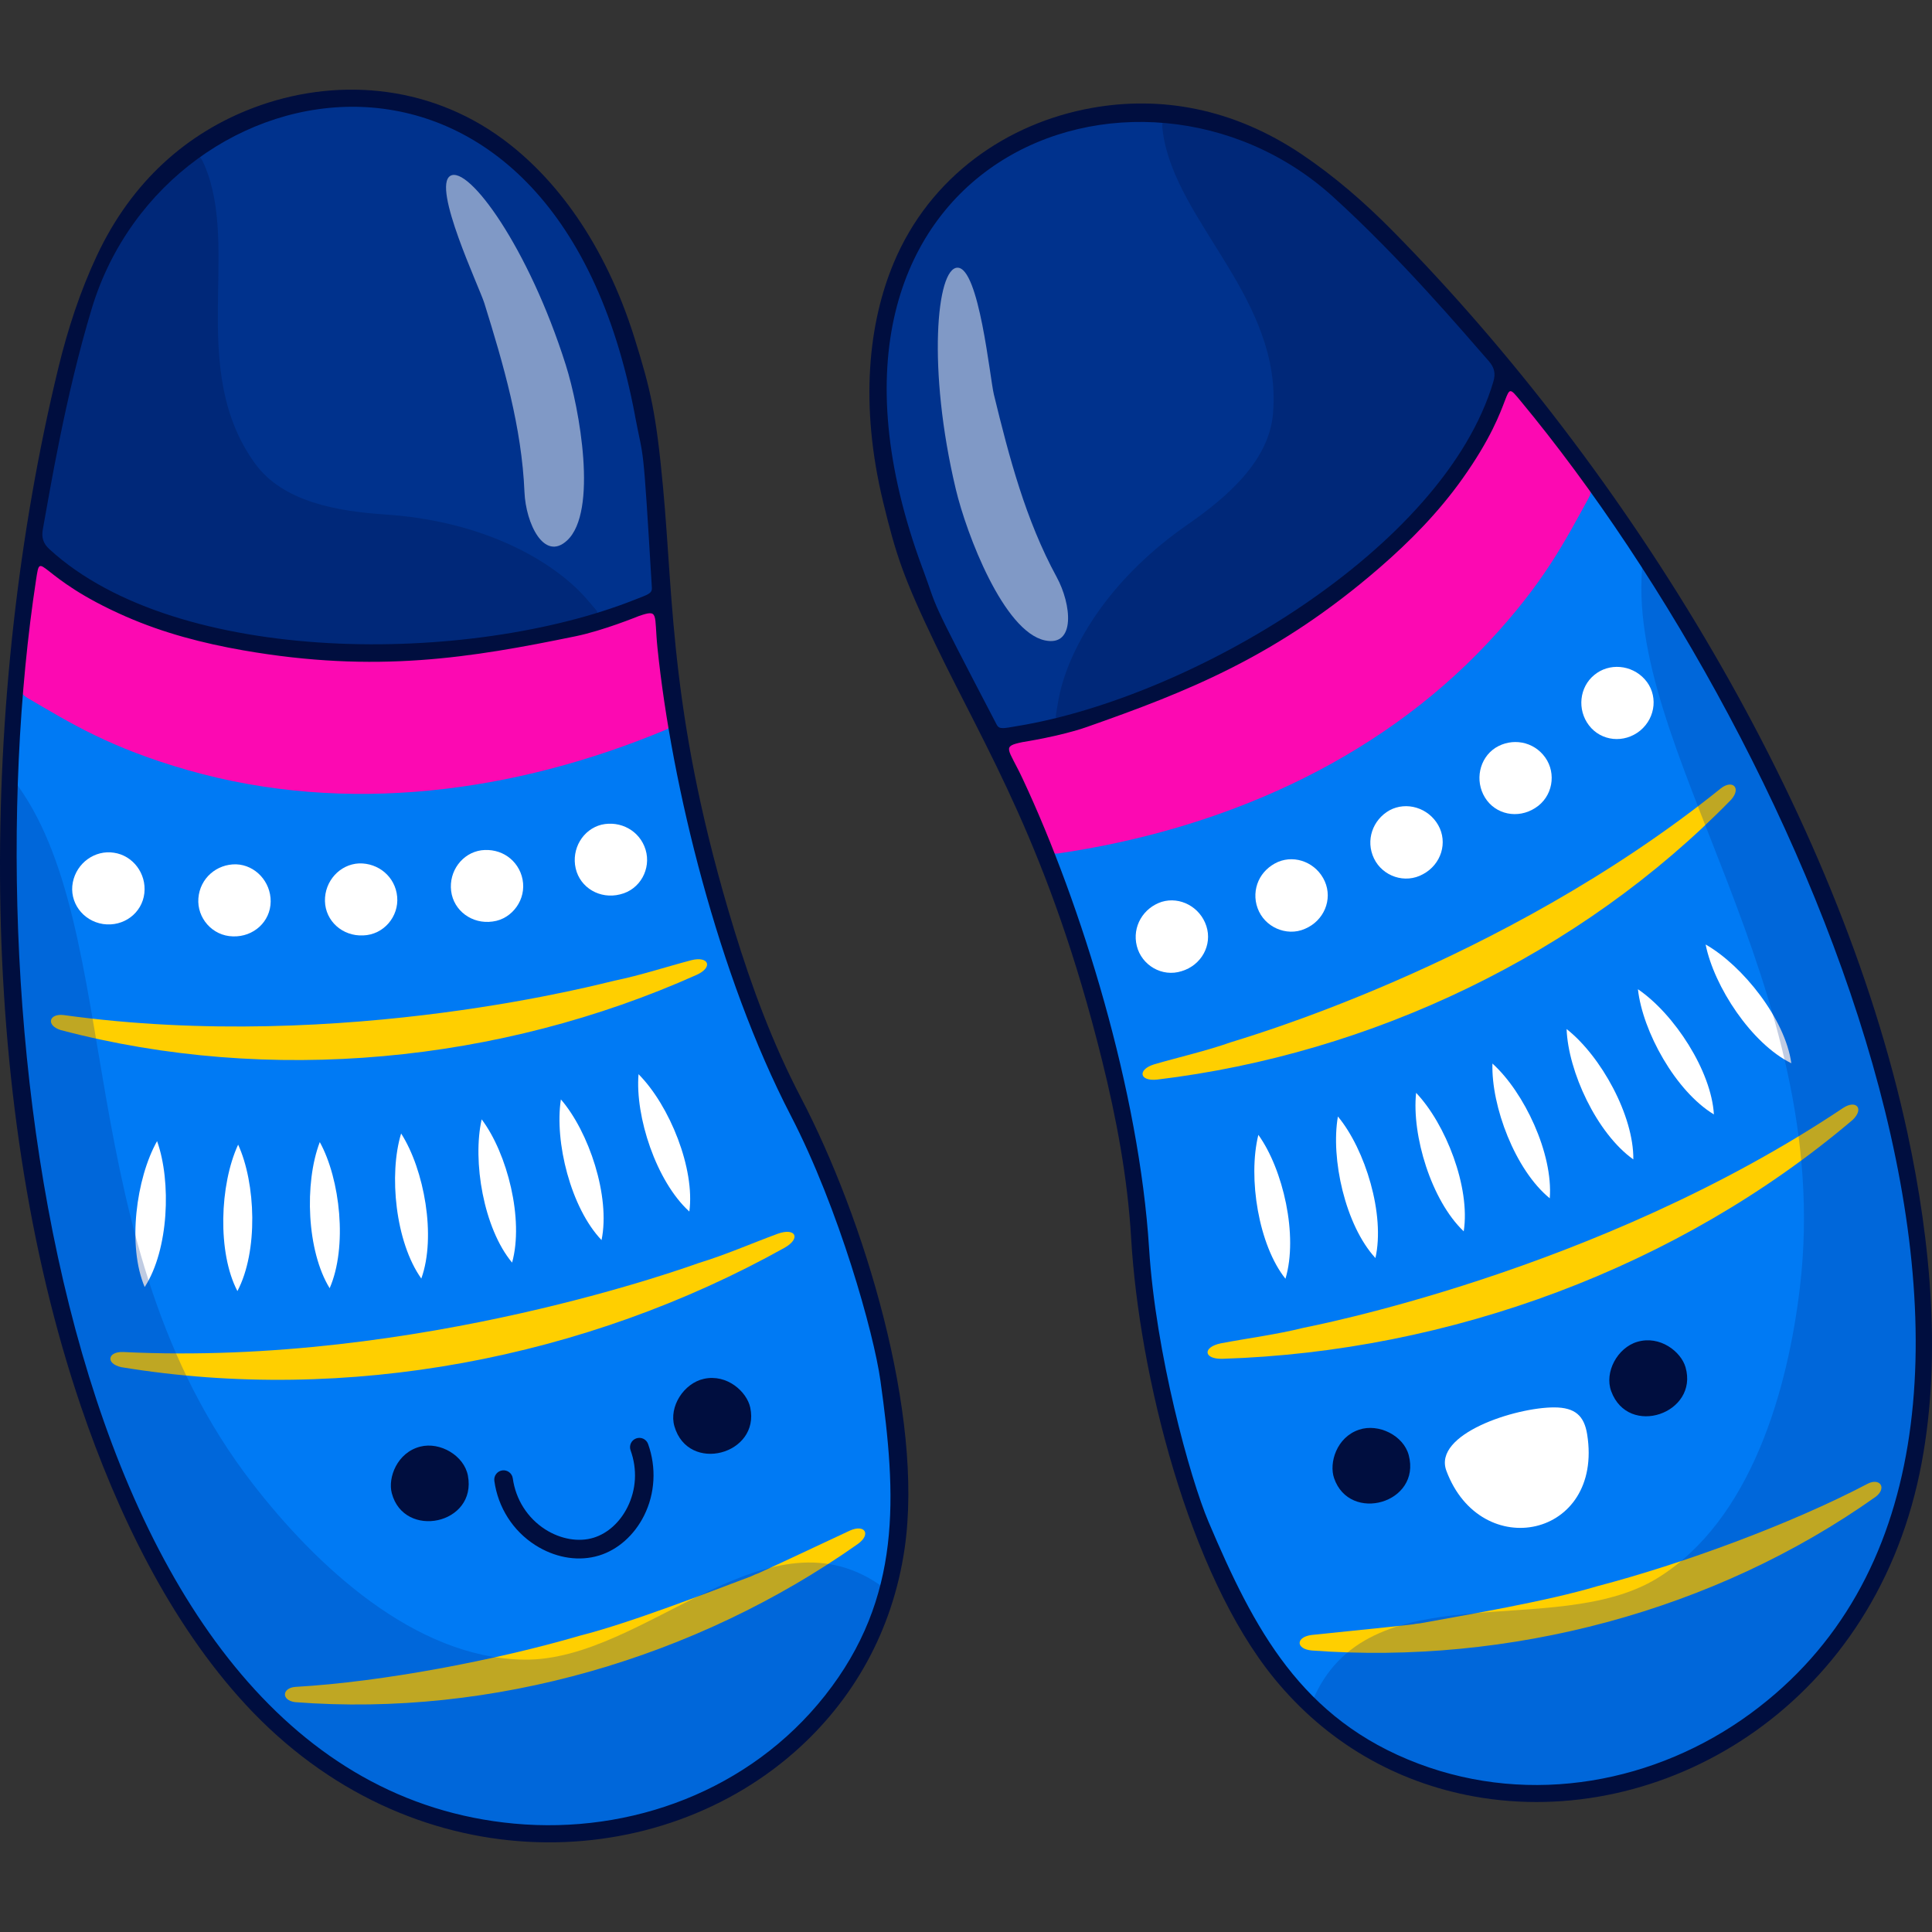 <?xml version="1.0" encoding="UTF-8"?>
<!-- Generator: Adobe Illustrator 25.2.1, SVG Export Plug-In . SVG Version: 6.00 Build 0)  -->
<svg xmlns="http://www.w3.org/2000/svg" xmlns:xlink="http://www.w3.org/1999/xlink" version="1.1" id="Capa_1" x="0px" y="0px" viewBox="0 0 512 512" style="enable-background:new 0 0 512 512;" xml:space="preserve" width="512" height="512">
<rect x="0" y="0" width="512" height="512" fill="#333333" stroke="none"/>
<g>
	<g>
		<g>
			<path style="fill:#007AF4;" d="M234.9,367.511c3.915,22.676,4.487,45.478-5.146,66.322     c-17.863,38.225-62.921,60.238-111.001,47.773C24.963,457.286-0.108,304.519,3.555,206.636     c1.132-29.021,4.07-52.886,5.335-57.831c0.313-1.217,1.434-1.551,2.479-0.711c5.318,4.177,4.444,5.031,16.097,11.05     c23.061,11.912,57.942,16.035,80.658,14.556c55.334-3.634,65.841-17.116,66.529-11.872c1.054,8.107,4.843,65.975,31.298,123.409     C210.56,295.214,227.521,324.66,234.9,367.511z"/>
			<path style="fill:#00328D;" d="M173.994,152.256c0.431,4.873,0.729,5.703-3.406,7.251c-23.172,8.673-43.765,12.11-67.943,12.649     c-29.177,0.65-69.117-5.471-90.381-25.501c-2.025-1.908-2.75-3.969-2.266-6.79c2.983-17.392,10.086-56.812,18.725-72.564     C59.134,11.856,139.19,8.089,164.782,89.266C173.428,116.691,172.064,130.413,173.994,152.256z"/>
			<path style="fill:#FC09B2;" d="M49.872,204.12c-20.794-5.935-31.254-12.539-42.543-19.126c-1.814-1.058-2.515-2.516-2.295-4.661     c0.066-0.648,2.725-26.757,3.686-30.986c0.408-1.801,1.457-2.222,2.841-1.115c5.859,4.689,4.48,4.971,15.754,10.843     c35.03,18.242,92.378,18.745,132.138,6.094c10.197-3.245,15.242-6.354,15.214-3.121c-0.032,3.751,1.269,7.362,1.067,11.133     c-0.128,2.395,0.9,1.967,2.278,17.426c0.126,1.417-0.46,2.324-1.691,2.837C136.525,210.042,91.822,216.093,49.872,204.12z"/>
			<path style="opacity:0.5;fill:#FFFFFF;" d="M150.306,143.209c-6.109,5.713-10.974-4.515-11.315-12.818     c-0.723-17.17-5.554-33.734-10.631-50.038c-1.313-4.217-13.971-30.867-9.003-33.759c4.793-2.791,20.686,18.864,30.574,50.102     C153.645,108.427,158.466,135.577,150.306,143.209z"/>
			<path style="opacity:0.25;fill:#000E3F;" d="M67.554,122.789c7.41,10.274,21.969,12.721,34.61,13.562     c23.379,1.554,40.908,10.236,50.833,19.767c1.819,1.747,3.43,3.717,5.066,5.644c5.372,6.329-102.046,26.205-145.856-15.156     c-2.042-1.928-2.68-4.014-2.198-6.816c5.825-33.846,9.949-73.855,38.889-96.792c0.176-0.138,0.352-0.277,0.528-0.416     c2.775-2.16,3.452-1.931,4.854,1.403C63.632,66.221,49.711,98.052,67.554,122.789z"/>
			<g>
				<g>
					<path style="fill:#FFFFFF;" d="M41.627,302.405c3.825,10.734,3.105,28.781-3.281,38.671       C33.706,330.197,36.069,312.284,41.627,302.405z"/>
				</g>
				<g>
					<path style="fill:#FFFFFF;" d="M63.108,303.34c4.687,10.208,5.367,28.276-0.19,38.809       C57.579,331.97,58.201,313.949,63.108,303.34z"/>
				</g>
				<g>
					<path style="fill:#FFFFFF;" d="M84.747,302.666c5.418,9.816,7.39,27.775,2.614,38.721       C81.303,331.552,80.6,313.551,84.747,302.666z"/>
				</g>
				<g>
					<path style="fill:#FFFFFF;" d="M106.304,300.389c6.116,9.536,9.362,27.311,5.347,38.439       C104.786,329.188,102.989,311.217,106.304,300.389z"/>
				</g>
				<g>
					<path style="fill:#FFFFFF;" d="M127.647,296.64c6.82,9.067,11.232,26.547,8.062,37.963       C128.142,325.527,125.161,307.682,127.647,296.64z"/>
				</g>
				<g>
					<path style="fill:#FFFFFF;" d="M148.642,291.352c7.407,8.567,13.164,25.701,10.775,37.284       C151.283,320.129,146.907,302.617,148.642,291.352z"/>
				</g>
				<g>
					<path style="fill:#FFFFFF;" d="M169.219,284.673c8.333,8.392,14.986,25.158,13.464,36.399       C173.878,313.059,168.287,295.86,169.219,284.673z"/>
				</g>
				<g>
					<path style="fill:#FFFFFF;" d="M38.256,236.705c-0.596,5.286-5.493,8.965-10.939,8.174c-5.447-0.844-9.037-5.86-8.021-11.038       c1.015-5.182,5.871-8.639,10.891-7.861C35.225,226.71,38.842,231.5,38.256,236.705z"/>
				</g>
				<g>
					<path style="fill:#FFFFFF;" d="M71.732,238.92c-0.05,5.313-4.526,9.415-9.999,9.23c-5.477-0.117-9.567-4.904-9.158-10.105       c0.416-5.323,4.869-9.094,9.987-8.992C67.676,229.222,71.781,233.677,71.732,238.92z"/>
				</g>
				<g>
					<path style="fill:#FFFFFF;" d="M105.257,237.656c0.475,5.203-3.544,10.071-9.019,10.24c-5.468,0.261-10-3.81-10.122-9.087       c-0.123-5.277,3.922-9.756,9.035-9.998C100.271,228.663,104.775,232.345,105.257,237.656z"/>
				</g>
				<g>
					<path style="fill:#FFFFFF;" d="M138.489,233.087c0.491,2.593-0.125,5.148-1.559,7.19c-1.429,2.047-3.672,3.6-6.379,3.936       c-5.422,0.776-10.344-2.847-10.994-8.086c-0.649-5.239,2.93-10.074,7.994-10.793c2.554-0.312,5.009,0.269,6.984,1.64       C136.507,228.35,137.997,230.494,138.489,233.087z"/>
				</g>
				<g>
					<path style="fill:#FFFFFF;" d="M171.087,225.184c1.527,5.022-1.426,10.597-6.768,11.839       c-5.313,1.345-10.577-1.741-11.756-6.886c-1.179-5.145,1.882-10.335,6.839-11.587       C164.39,217.404,169.543,220.105,171.087,225.184z"/>
				</g>
			</g>
			<g>
				<g>
					<path style="fill:#FFCF00;" d="M184.664,258.327c-52.126,23.335-113.164,29.282-168.634,14.636       c-3.922-1.271-3.025-4.445,0.855-3.958c74.556,10.303,144.751-8.95,145.958-9.12c6.898-1.411,13.561-3.627,20.386-5.427       C187.837,253.31,189.039,256.325,184.664,258.327z"/>
				</g>
				<g>
					<path style="fill:#FFCF00;" d="M207.921,330.667c-52.605,29.349-116.059,41.467-175.763,31.65       c-4.241-0.936-3.637-4.179,0.49-4.02c78.548,3.882,152.167-23.514,152.606-23.613c7.111-2.169,13.893-5.163,20.885-7.739       C210.864,325.272,212.336,328.164,207.921,330.667z"/>
				</g>
				<g>
					<path style="fill:#FFCF00;" d="M227.355,409.158c-42.725,30.165-96.753,45.972-149.151,41.93       c-3.748-0.506-3.459-3.792,0.103-4.048c23.132-1.313,53.367-7.124,75.417-13.581c13.54-3.447,33.525-11.279,45.272-15.698       c4.62-2.129-6.912,3.42,26.229-12.137C229.187,403.841,230.93,406.579,227.355,409.158z"/>
				</g>
			</g>
			<path style="opacity:0.25;fill:#00328D;" d="M234.429,420.93c-1.173,4.385-2.73,8.695-4.675,12.904     c-17.863,38.225-62.921,60.238-111.001,47.773C35.286,459.963,7.371,336.461,3.558,249.32     c-0.637-14.421-0.511-29.108-0.003-42.684c30.14,39.121,14.09,122.721,63.311,186.428c16.769,21.719,42.937,46.379,72.039,46.758     C171.19,440.218,203.794,397.945,234.429,420.93z"/>
		</g>
		<g>
			<g>
				<path style="fill:#000E3F;" d="M157.701,412.516c-5.136,1.228-10.846,0.144-15.842-3.04c-5.928-3.781-9.884-9.987-10.852-17.024      c-0.188-1.35,0.765-2.593,2.107-2.78c1.349-0.185,2.595,0.758,2.78,2.107c0.772,5.601,3.912,10.535,8.618,13.537      c4.066,2.59,8.864,3.423,12.815,2.191c3.693-1.136,6.956-4.079,8.953-8.075c2.347-4.694,2.643-10.051,0.832-15.082      c-0.462-1.281,0.203-2.694,1.484-3.155c1.314-0.463,2.694,0.205,3.156,1.486c2.239,6.221,1.853,13.13-1.059,18.956      c-2.596,5.196-6.94,9.054-11.914,10.584C158.423,412.331,158.064,412.429,157.701,412.516z"/>
			</g>
			<path style="fill:#000E3F;" d="M178.723,377.966c-1.491-5.16,2.46-11.377,7.811-12.56c6.158-1.361,11.396,3.438,12.287,7.605     C201.482,385.461,182.381,390.622,178.723,377.966z"/>
			<path style="fill:#000E3F;" d="M123.996,391.046c-1.003-5.277-7.339-9.035-12.646-7.67c-6.108,1.571-8.61,8.22-7.52,12.34     C107.086,408.023,126.457,403.989,123.996,391.046z"/>
			<path style="fill:#000E3F;" d="M15.441,97.584c2.495-10.288,5.8-20.408,10.254-29.888c9.272-19.733,23.957-32.489,41.419-39.11     c21.101-8.001,45.943-6.587,66.111,8.258c13.827,10.177,27.02,27.418,34.953,52.829c4.269,13.674,5.703,19.821,7.539,39.526     c2.839,30.48,1.853,61.657,18.823,117.113c4.668,15.253,10.262,30.325,17.664,44.479c16.742,32.006,32.707,84.108,27.527,119.59     c-3.173,21.728-13.558,40.247-29.334,54.065c-37.672,32.999-101.874,34.283-145.293-12.706     c-20.142-21.798-34.078-50.929-43.614-78.91C-6.64,290.295-5.545,184.125,15.441,97.584z M136.264,483.277     c30.889,2.86,62.445-8.756,82.331-33.894c20.602-26.043,18.992-53.02,14.724-83.53c-1.757-12.556-10.983-45.553-23.753-70.213     c-19.173-37.024-31.583-87.478-35.33-123.961c-0.929-9.042,0.489-10.297-4.952-8.416c-0.16,0.055-9.402,3.844-16.733,5.349     c-27.728,5.697-52.82,9.895-88.089,3.735c-10.682-1.866-21.122-4.587-31.079-8.943c-23.8-10.409-22.518-18.299-23.815-9.819     C-8.485,271.689,17.869,472.314,136.264,483.277z M168.265,110.099c0.004-0.001,0.008-0.002,0.012-0.002     C146.91-3.73,44.421,15.381,24.343,81.689c-7.022,23.188-11.104,48.222-12.985,58.554c-0.405,2.223,0.091,3.79,1.743,5.306     c34.048,31.243,111.618,30.631,155.061,13.403c3.438-1.364,4.68-1.614,4.587-3.175     C170.311,114.885,170.655,122.831,168.265,110.099z"/>
		</g>
	</g>
	<g>
		<g>
			<path style="fill:#007AF4;" d="M319.779,405.57c8.311,21.459,19.552,41.305,38.537,54.222     c34.985,23.586,84.947,19.278,119.761-16.148c67.909-69.112,10.805-213.005-42.699-295.052     c-15.903-24.303-30.701-43.255-34.33-46.844c-0.895-0.882-2.028-0.592-2.492,0.665c-2.411,6.318-1.222,6.6-8.117,17.758     c-13.645,22.08-41.434,43.562-61.673,53.982c-49.318,25.354-65.263,19.2-63.156,24.05c3.268,7.494,29.793,59.064,36.66,121.924     C303.451,331.053,304.058,365.029,319.779,405.57z"/>
			<path style="fill:#00328D;" d="M261.25,189.656c2.138,4.401,2.309,5.265,6.652,4.465c24.332-4.485,43.758-12.134,64.768-24.112     c25.353-14.455,56.451-40.253,64.379-68.37c0.755-2.678,0.316-4.818-1.551-6.988c-11.507-13.379-37.879-43.526-53.392-52.587     c-54.605-31.895-125.19,6.065-105.367,88.84C243.436,158.869,251.666,169.933,261.25,189.656z"/>
			<path style="fill:#FC09B2;" d="M394.367,170.265c14.776-15.788,20.348-26.833,26.639-38.289c1.011-1.84,0.862-3.451-0.43-5.178     c-0.39-0.521-16.104-21.541-19.104-24.673c-1.276-1.334-2.393-1.155-3.009,0.506c-2.612,7.035-1.283,6.568-7.93,17.403     c-20.651,33.666-69.567,63.604-110.169,73.213c-10.414,2.465-16.339,2.394-14.652,5.152c1.957,3.199,2.7,6.966,4.813,10.095     c1.342,1.988,0.24,2.15,7.013,16.115c0.621,1.28,1.591,1.756,2.91,1.563C323.111,219.928,364.557,202.115,394.367,170.265z"/>
			<path style="opacity:0.5;fill:#FFFFFF;" d="M276.907,169.71c8.178,1.756,7.087-9.518,3.107-16.813     c-8.215-15.095-12.595-31.784-16.63-48.376c-1.044-4.292-3.902-33.656-9.65-33.58c-5.546,0.073-8.031,26.819-0.438,58.692     C256.148,141.604,265.983,167.365,276.907,169.71z"/>
			<path style="opacity:0.25;fill:#000E3F;" d="M337.358,109.623c-1.068,12.623-12.293,22.212-22.699,29.436     c-19.247,13.362-29.812,29.825-33.417,43.104c-0.661,2.434-1.029,4.951-1.44,7.446c-1.35,8.191,100.985-30.035,117.27-88.042     c0.759-2.704,0.233-4.821-1.622-6.976c-22.409-26.025-46.531-58.211-83.148-62.987c-0.222-0.028-0.444-0.057-0.666-0.085     c-3.491-0.424-3.954,0.121-3.441,3.701C311.616,59.1,339.93,79.231,337.358,109.623z"/>
			<g>
				<g>
					<path style="fill:#FFFFFF;" d="M452.007,250.3c2.244,11.172,12.146,26.276,22.71,31.471       C473.099,270.054,461.855,255.91,452.007,250.3z"/>
				</g>
				<g>
					<path style="fill:#FFFFFF;" d="M434.068,262.154c1.234,11.164,9.946,27.008,20.131,33.18       C453.54,283.859,443.735,268.726,434.068,262.154z"/>
				</g>
				<g>
					<path style="fill:#FFFFFF;" d="M415.167,272.71c0.405,11.204,7.954,27.618,17.681,34.547       C432.983,295.706,424.324,279.909,415.167,272.71z"/>
				</g>
				<g>
					<path style="fill:#FFFFFF;" d="M395.51,281.849c-0.338,11.323,6.025,28.236,15.193,35.712       C411.63,305.762,403.924,289.428,395.51,281.849z"/>
				</g>
				<g>
					<path style="fill:#FFFFFF;" d="M375.281,289.615c-1.183,11.284,4.028,28.542,12.619,36.7       C389.719,314.64,383.094,297.805,375.281,289.615z"/>
				</g>
				<g>
					<path style="fill:#FFFFFF;" d="M354.558,295.883c-1.944,11.157,1.936,28.811,9.944,37.514       C367.098,321.918,361.841,304.649,354.558,295.883z"/>
				</g>
				<g>
					<path style="fill:#FFFFFF;" d="M333.476,300.743c-2.827,11.484,0.094,29.284,7.183,38.139       C344.087,327.481,340.031,309.857,333.476,300.743z"/>
				</g>
				<g>
					<path style="fill:#FFFFFF;" d="M421.093,192.229c3.231,4.226,9.322,4.861,13.586,1.381c4.236-3.527,4.734-9.675,1.199-13.592       c-3.537-3.922-9.48-4.387-13.383-1.137C418.55,182.099,417.912,188.067,421.093,192.229z"/>
				</g>
				<g>
					<path style="fill:#FFFFFF;" d="M393.527,211.352c2.776,4.531,8.726,5.745,13.323,2.77c4.636-2.919,5.68-9.128,2.653-13.377       c-3.096-4.351-8.854-5.292-13.19-2.572C392.016,200.95,390.788,206.881,393.527,211.352z"/>
				</g>
				<g>
					<path style="fill:#FFFFFF;" d="M364.13,227.518c2.27,4.706,8.22,6.812,13.002,4.14c4.823-2.59,6.615-8.412,4.004-13       c-2.61-4.588-8.382-6.347-12.891-3.924C363.779,217.24,361.811,222.716,364.13,227.518z"/>
				</g>
				<g>
					<path style="fill:#FFFFFF;" d="M333.284,240.698c0.912,2.476,2.756,4.35,5.036,5.363c2.279,1.02,5.001,1.198,7.495,0.093       c5.048-2.125,7.405-7.764,5.267-12.59c-2.139-4.826-7.695-7.131-12.408-5.141c-2.35,1.046-4.156,2.808-5.145,4.999       C332.546,235.617,332.372,238.222,333.284,240.698z"/>
				</g>
				<g>
					<path style="fill:#FFFFFF;" d="M301.266,250.694c1.274,5.092,6.675,8.353,11.894,6.669c5.248-1.58,8.174-6.935,6.537-11.953       c-1.637-5.019-6.931-7.894-11.826-6.417C303.005,240.577,299.976,245.545,301.266,250.694z"/>
				</g>
				<g>
					<path style="fill:#FFFFFF;" d="M411.915,372.977c5.474,0.018,7.911,2.189,8.701,7.155c4.368,27.453-28.161,34.131-37.308,9.648       C379.662,380.02,401.653,372.944,411.915,372.977z"/>
				</g>
			</g>
			<g>
				<g>
					<path style="fill:#FFCF00;" d="M306.677,286.099c56.703-6.811,112.102-33.118,152.13-74.216       c2.709-3.108,0.306-5.368-2.77-2.954c-58.629,47.195-128.725,66.803-129.848,67.278c-6.642,2.34-13.494,3.867-20.273,5.836       C301.374,283.43,301.896,286.634,306.677,286.099z"/>
				</g>
				<g>
					<path style="fill:#FFCF00;" d="M323.955,360.096c60.208-1.9,120.854-24.158,166.997-63.295       c3.155-2.985,0.969-5.455-2.488-3.195c-65.355,43.743-142.578,58.132-143.006,58.272c-7.214,1.799-14.57,2.721-21.89,4.11       C318.656,356.984,318.882,360.221,323.955,360.096z"/>
				</g>
				<g>
					<path style="fill:#FFCF00;" d="M347.676,437.399c52.156,3.883,106.618-10.362,149.468-40.788       c2.954-2.362,1.015-5.031-2.171-3.418c-20.51,10.776-49.426,21.35-71.656,27.158c-13.384,4.011-34.55,7.578-46.897,9.833       c-5.058,0.551,7.686-0.624-28.735,3.088C343.37,433.782,343.284,437.026,347.676,437.399z"/>
				</g>
			</g>
			<path style="opacity:0.25;fill:#00328D;" d="M347.667,451.132c3.262,3.156,6.814,6.051,10.648,8.659     c34.985,23.586,84.947,19.278,119.761-16.148c60.435-61.505,20.827-181.768-20.74-258.451     c-6.873-12.693-14.538-25.222-21.959-36.602c-5.715,49.053,51.061,112.48,41.634,192.433     c-3.204,27.251-12.955,61.862-37.714,77.159C411.818,435.134,362.11,415.661,347.667,451.132z"/>
		</g>
		<g>
			<path style="fill:#000E3F;" d="M373.328,385.63c-1.376-5.192-7.963-8.49-13.16-6.751c-5.981,2.001-8.003,8.811-6.623,12.843     C357.669,403.767,376.704,398.365,373.328,385.63z"/>
			<path style="fill:#000E3F;" d="M426.985,368.688c-1.855-5.041,1.644-11.523,6.897-13.084c6.046-1.796,11.612,2.618,12.797,6.711     C450.22,374.544,431.535,381.052,426.985,368.688z"/>
			<path style="fill:#000E3F;" d="M505.509,300.326c6.22,28.9,9.259,61.049,3.203,90.104     c-13.054,62.632-68.766,94.565-118.048,85.652c-20.637-3.732-39.071-14.268-52.971-31.267     c-22.698-27.76-35.817-80.65-37.928-116.709c-0.935-15.945-3.894-31.747-7.74-47.228c-13.982-56.284-30.869-82.51-44.117-110.107     c-8.565-17.841-10.498-23.849-13.873-37.771c-6.272-25.871-3.83-47.443,2.79-63.284c9.656-23.106,30.23-37.101,52.44-41.097     c18.38-3.307,37.536,0.075,55.639,12.225c8.697,5.837,16.738,12.814,24.171,20.352     C431.598,124.606,487.164,215.081,505.509,300.326z M402.927,106.195c-5.475-6.604-0.316-0.498-15.368,20.673     c-6.297,8.858-13.849,16.563-22.049,23.659c-27.073,23.429-50.749,32.74-77.456,42.121c-7.061,2.48-16.935,3.987-17.1,4.022     c-5.633,1.187-3.772,1.533,0.084,9.764c15.559,33.211,30.877,82.859,33.487,124.472c1.738,27.717,10.805,60.758,15.758,72.428     c12.038,28.357,24.538,52.318,55.603,64.049c29.986,11.323,63.021,5.048,88.036-13.298     C559.801,383.768,479.172,198.177,402.927,106.195z M264.129,192.034c0.723,1.386,1.918,0.962,5.568,0.362     c46.115-7.58,112.945-46.967,126.065-91.276c0.637-2.15,0.255-3.749-1.235-5.446c-6.929-7.891-23.31-27.256-41.262-43.527     C301.93,5.621,204.216,41.967,244.46,150.564c0.004-0.001,0.008-0.003,0.012-0.005     C248.973,162.706,245.18,155.717,264.129,192.034z"/>
		</g>
	</g>
</g>















</svg>
